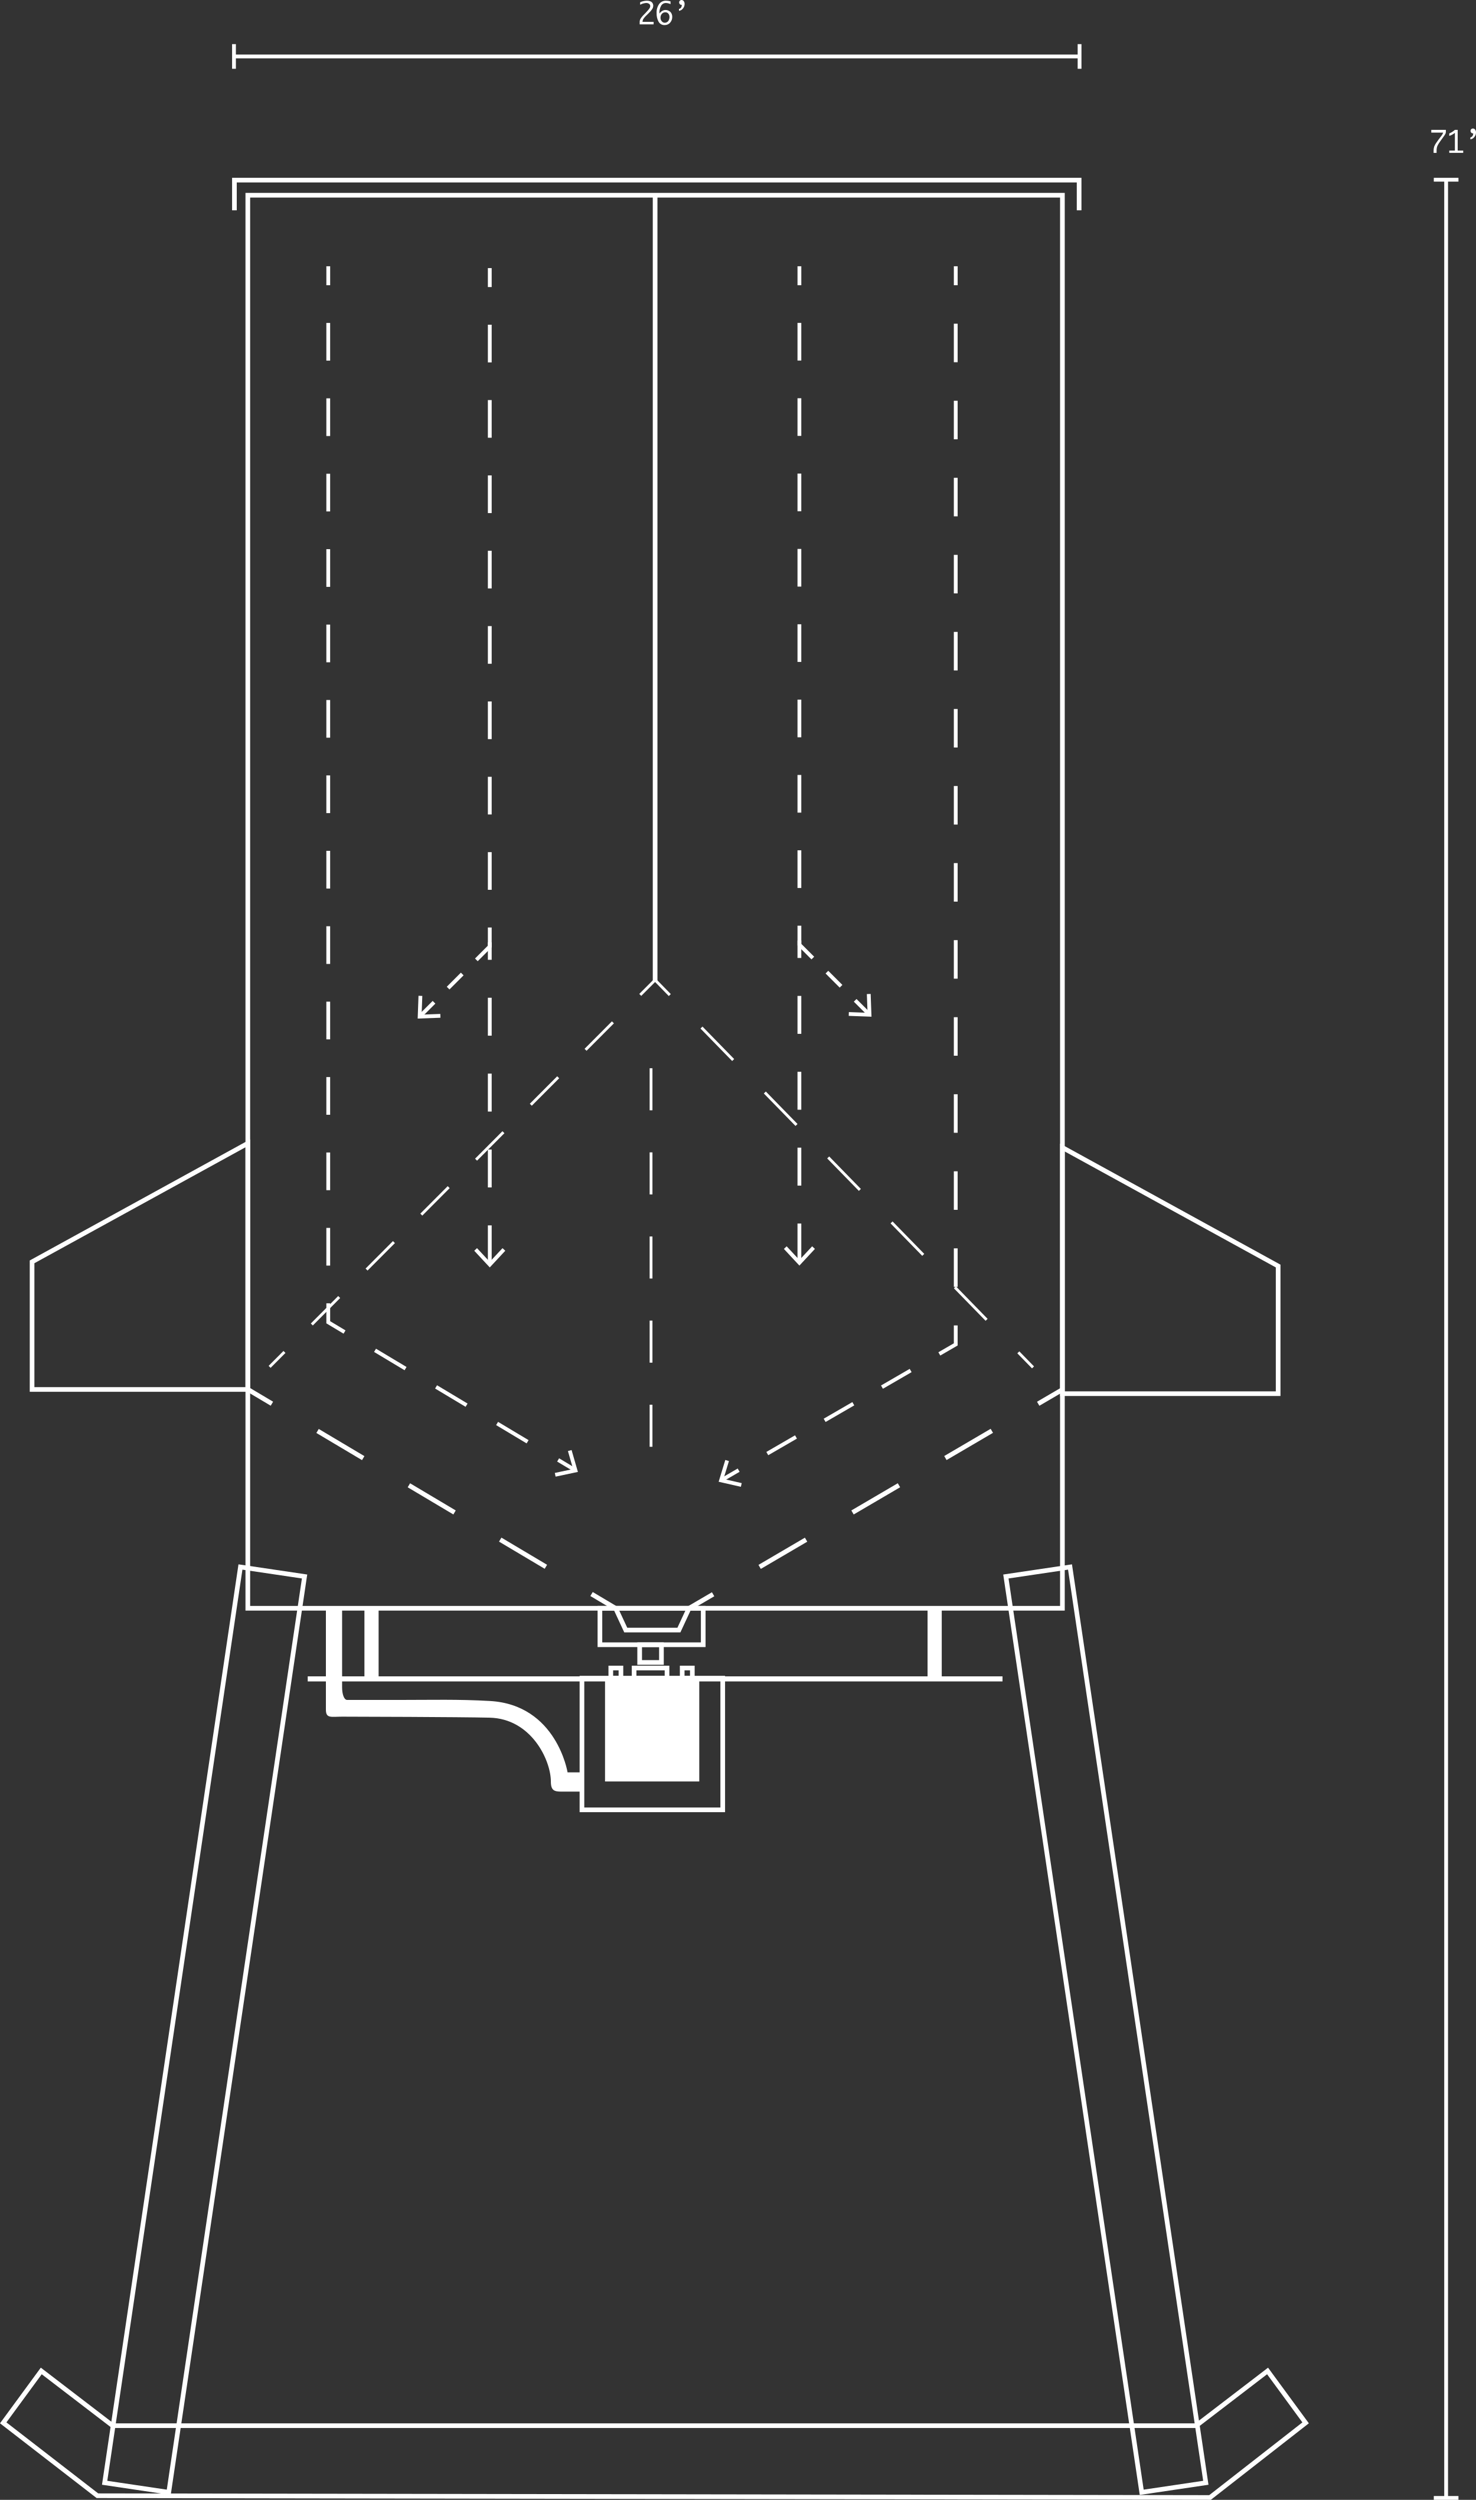 <?xml version="1.0" encoding="UTF-8"?><svg id="Layer_1" xmlns="http://www.w3.org/2000/svg" xmlns:xlink="http://www.w3.org/1999/xlink" viewBox="0 0 1052.86 1783"><rect x="0" y="0" width="1052.86" height="1783" fill="#333333" stroke="none"/><defs><style>.cls-1{clip-path:url(#clippath);}.cls-2,.cls-3,.cls-4,.cls-5,.cls-6{fill:none;}.cls-2,.cls-7{stroke-width:0px;}.cls-3{stroke-dasharray:0 0 27.66 27.66;}.cls-3,.cls-4,.cls-5,.cls-6{stroke:#fff;stroke-miterlimit:10;stroke-width:2px;}.cls-5{stroke-dasharray:0 0 32.36 32.36;}.cls-6{stroke-dasharray:0 0 30 30;}.cls-7{fill:#fff;}</style><clipPath id="clippath"><rect class="cls-2" width="1052.86" height="1783"/></clipPath></defs><rect class="cls-7" x="1030.2" y="128.18" width="2.71" height="1653.47"/><rect class="cls-7" x="1022.76" y="1780.3" width="17.59" height="2.71"/><rect class="cls-7" x="1022.76" y="126.83" width="17.59" height="2.71"/><path class="cls-7" d="m759.5,1148.76H175.1V137.58h584.4v1011.17Zm-581.07-3.33h577.74V140.91H178.43v1004.52Z"/><rect class="cls-7" x="465.64" y="139.25" width="3.33" height="560.49"/><path class="cls-7" d="m913.39,995.7h-157.21v-180.04l157.21,86.36v93.68Zm-153.89-3.33h150.56v-88.38l-150.56-82.7v171.08Z"/><path class="cls-7" d="m21.22,899.02l157.21-86.36v180.04H21.22v-93.68Zm153.88-80.73l-150.56,82.7v88.38s150.56,0,150.56,0v-171.08Z"/><path class="cls-7" d="m771.42,150h-3.33v-19.85H168.88v19.85h-3.33v-23.18h605.87v23.18Z"/><path class="cls-7" d="m121.78,1779.52l-49.03-7.28.25-1.64,97.12-654.84,49.03,7.27-.25,1.64-97.12,654.84Zm-45.25-10.08l42.44,6.3,96.39-649.9-42.44-6.29-96.39,649.9Z"/><path class="cls-7" d="m813,1779.52l-.24-1.65-97.13-654.84,49.03-7.27.24,1.65,97.13,654.84-49.03,7.27Zm-93.59-653.68l96.39,649.9,42.45-6.3-96.39-649.9-42.45,6.3Z"/><path class="cls-7" d="m853.79,1731.79l50.05-38.35,25.18,34.34-66.46,51.89-792.51-1.25-65.47-50.65,25.18-34.33,49.61,38,.44.34h773.95Zm-1.13-3.33H80.97l-51.86-39.73-29.11,39.69,68.93,53.33,794.21,1.25h.58l69.91-54.58-29.1-39.68-51.87,39.72Z"/><path class="cls-7" d="m503.29,1174.77h-77.02v-29.34h77.02v29.34Zm-73.69-3.33h70.36v-22.68h-70.36v22.68Z"/><path class="cls-7" d="m485.34,1164.29h-40.05l-7.67-16.49,3.02-1.4,6.78,14.57h35.8l6.78-14.57,3.01,1.4-7.67,16.49Z"/><rect class="cls-7" x="259.96" y="1147.09" width="10.11" height="49.85"/><rect class="cls-7" x="661.65" y="1147.09" width="10.11" height="49.85"/><rect class="cls-7" x="219.5" y="1195.66" width="495.61" height="3.61"/><g class="cls-1"><path class="cls-7" d="m232.47,1147.1v72.25c0,6.5,3.61,5.06,11.56,5.06s84.16.21,105.26.72c29.71.72,43.65,30.34,43.65,45.53,0,6.52,2.56,7.21,7.58,7.21h14.45v-13.73h-10.11s-7.72-48.2-55.4-50.91c-22.93-1.3-41.13-.75-64.25-.75h-37.57c-2.17,0-3.61-3.97-3.61-9.03v-56.35h-11.56Z"/><path class="cls-7" d="m473.48,1187.41h-18.86v-15.97h18.86v15.97Zm-15.53-3.33h12.21v-9.31h-12.21v9.31Z"/><path class="cls-7" d="m477.46,1198.61h-26.81v-10.55h26.81v10.55Zm-23.48-3.33h20.15v-3.9h-20.15v3.9Z"/><path class="cls-7" d="m444.58,1198.61h-10.55v-10.55h10.55v10.55Zm-7.22-3.33h3.9v-3.9h-3.9v3.9Z"/><path class="cls-7" d="m495.52,1198.61h-10.56v-10.55h10.55v10.55Zm-7.23-3.33h3.9v-3.9h-3.9v3.9Z"/><path class="cls-7" d="m517.2,1292.53h-103.75v-97.25h103.75v97.25Zm-100.42-3.32h97.1v-90.6h-97.1v90.6Z"/><rect class="cls-7" x="431.58" y="1196.94" width="67.22" height="73.69"/><rect class="cls-7" x="490.14" y="1140.39" width="19.96" height="3.33" transform="translate(-508.32 408.95) rotate(-30.33)"/><path class="cls-7" d="m542.71,1119.02l-1.68-2.87,33.12-19.41,1.68,2.87-33.12,19.41Zm66.25-38.82l-1.68-2.87,33.12-19.41,1.68,2.87-33.12,19.41Zm66.25-38.82l-1.68-2.87,33.12-19.41,1.68,2.87-33.12,19.41Z"/><rect class="cls-7" x="739.24" y="994.43" width="19.96" height="3.33" transform="translate(-400.5 514.77) rotate(-30.33)"/><rect class="cls-7" x="183.69" y="986.16" width="3.33" height="19.97" transform="translate(-765.55 646.23) rotate(-59.26)"/><path class="cls-7" d="m388.54,1118.94l-32.57-19.38,1.7-2.86,32.57,19.38-1.7,2.86Zm-65.15-38.75l-32.57-19.38,1.7-2.86,32.57,19.38-1.7,2.86Zm-65.15-38.75l-32.57-19.38,1.7-2.86,32.57,19.38-1.7,2.86Z"/><rect class="cls-7" x="428.88" y="1132.01" width="3.33" height="19.96" transform="translate(-771.03 928.16) rotate(-59.25)"/><rect class="cls-7" x="232.8" y="189.91" width="2.71" height="13.53"/><path class="cls-7" d="m235.5,902.69h-2.71v-26.89h2.71v26.89Zm0-53.79h-2.71v-26.89h2.71v26.89Zm0-53.79h-2.71v-26.89h2.71v26.89Zm0-53.79h-2.71v-26.89h2.71v26.89Zm0-53.79h-2.71v-26.89h2.71v26.89Zm0-53.79h-2.71v-26.89h2.71v26.89Zm0-53.79h-2.71v-26.89h2.71v26.89Zm0-53.79h-2.71v-26.89h2.71v26.89Zm0-53.79h-2.71v-26.89h2.71v26.89Zm0-53.79h-2.71v-26.89h2.71v26.89Zm0-53.79h-2.71v-26.89h2.71v26.89Zm0-53.79h-2.71v-26.89h2.71v26.89Zm0-53.79h-2.71v-26.89h2.71v26.89Z"/><path class="cls-7" d="m245.06,951.23l-12.26-7.35v-14.3h2.71v12.77l10.95,6.56-1.39,2.32Z"/><path class="cls-7" d="m375.65,1029.5l-21.76-13.04,1.39-2.32,21.76,13.04-1.39,2.32Zm-43.53-26.09l-21.76-13.05,1.39-2.32,21.76,13.04-1.39,2.32Zm-43.53-26.09l-21.76-13.04,1.39-2.32,21.76,13.04-1.39,2.32Z"/><rect class="cls-7" x="402.56" y="1038.09" width="2.71" height="13.53" transform="translate(-699.99 854.39) rotate(-59.08)"/><path class="cls-7" d="m396.33,1053.22l-.57-2.65,13.06-2.77-3.71-12.82,2.6-.75,4.52,15.61-15.9,3.37Z"/><rect class="cls-7" x="680.4" y="189.91" width="2.71" height="13.53"/><path class="cls-7" d="m683.1,917.87h-2.71v-27.48h2.71v27.48Zm0-54.96h-2.71v-27.48h2.71v27.48Zm0-54.96h-2.71v-27.48h2.71v27.48Zm0-54.96h-2.71v-27.48h2.71v27.48Zm0-54.96h-2.71v-27.48h2.71v27.48Zm0-54.96h-2.71v-27.48h2.71v27.48Zm0-54.96h-2.71v-27.48h2.71v27.48Zm0-54.96h-2.71v-27.48h2.71v27.48Zm0-54.96h-2.71v-27.48h2.71v27.48Zm0-54.96h-2.71v-27.48h2.71v27.48Zm0-54.96h-2.71v-27.48h2.71v27.48Zm0-54.96h-2.71v-27.48h2.71v27.48Zm0-54.96h-2.71v-27.48h2.71v27.48Z"/><path class="cls-7" d="m670.72,966.84l-1.36-2.34,11.03-6.39v-12.75h2.71v14.31l-12.38,7.17Z"/><path class="cls-7" d="m548.01,1037.93l-1.35-2.34,20.45-11.85,1.36,2.34-20.46,11.85Zm40.9-23.7l-1.36-2.34,20.45-11.85,1.36,2.34-20.45,11.85Zm40.9-23.7l-1.36-2.34,20.45-11.85,1.36,2.34-20.45,11.85Z"/><rect class="cls-7" x="514.26" y="1050.65" width="13.53" height="2.71" transform="translate(-457.66 403.66) rotate(-30.13)"/><path class="cls-7" d="m517.38,1041.32l2.59.79-3.9,12.76,13.01,2.96-.6,2.64-15.85-3.61,4.75-15.54Z"/><rect class="cls-7" x="568.88" y="189.91" width="2.71" height="13.53"/><path class="cls-7" d="m571.58,633.35h-2.71v-26.87h2.71v26.87Zm0-53.74h-2.71v-26.87h2.71v26.87Zm0-53.74h-2.71v-26.87h2.71v26.87Zm0-53.74h-2.71v-26.87h2.71v26.87Zm0-53.74h-2.71v-26.87h2.71v26.87Zm0-53.74h-2.71v-26.87h2.71v26.87Zm0-53.74h-2.71v-26.87h2.71v26.87Zm0-53.74h-2.71v-26.87h2.71v26.87Z"/><path class="cls-7" d="m578.84,684.28l-9.96-9.96v-14.09h2.71v12.97l9.17,9.17-1.91,1.91Z"/><rect class="cls-7" x="593.55" y="691.3" width="2.71" height="14.24" transform="translate(-319.62 625.22) rotate(-45)"/><rect class="cls-7" x="613.44" y="711.54" width="2.71" height="13.53" transform="translate(-327.86 645.24) rotate(-45.01)"/><path class="cls-7" d="m605.41,724.58l.1-2.71,13.33.49-.49-13.34,2.71-.1.59,16.24-16.24-.59Z"/><path class="cls-7" d="m571.58,899.75h-2.71v-27.06h2.71v27.06Zm0-54.12h-2.71v-27.06h2.71v27.06Zm0-54.12h-2.71v-27.06h2.71v27.06Zm0-54.12h-2.71v-27.06h2.71v27.06Zm0-54.12h-2.71v-12.45h2.71v12.45Z"/><path class="cls-7" d="m581.3,890.78l-1.98-1.85-9.09,9.77-9.09-9.77-1.98,1.85,11.07,11.9,11.07-11.9Z"/><rect class="cls-7" x="166.91" y="38.91" width="603.16" height="2.71"/><rect class="cls-7" x="165.55" y="31.47" width="2.71" height="17.59"/><rect class="cls-7" x="768.72" y="31.47" width="2.71" height="17.59"/><path class="cls-7" d="m466.22,17.39h-9.93v-1.81c0-.51.1-1.02.28-1.5.26-.65.63-1.26,1.09-1.79.53-.66,1.1-1.3,1.7-1.91l1.12-1.14c.23-.23.72-.77,1.48-1.62.57-.59,1.07-1.25,1.5-1.95.23-.41.36-.86.37-1.33.02-.65-.3-1.27-.84-1.63-.56-.38-1.22-.58-1.9-.58-.45,0-.91.05-1.35.14-.44.08-.87.19-1.3.32-.37.12-.98.38-1.82.76v-1.75c.85-.41,1.74-.7,2.67-.87.73-.14,1.47-.22,2.21-.24.8,0,1.6.13,2.35.42.67.24,1.23.7,1.6,1.3.34.56.52,1.21.52,1.87-.02.8-.25,1.59-.67,2.27-.72,1.1-1.57,2.1-2.53,2.99l-1.21,1.2-1.01.99c-.58.57-1.1,1.2-1.56,1.87-.41.65-.63,1.4-.65,2.17h7.89v1.81Z"/><path class="cls-7" d="m470.37,9.69c.49-.74,1.14-1.37,1.89-1.85.74-.47,1.6-.72,2.48-.71.85,0,1.68.21,2.43.62.74.39,1.35,1,1.75,1.74.42.8.62,1.7.6,2.6.02,1.49-.51,2.94-1.5,4.07-.98,1.15-2.43,1.78-3.94,1.73-1.77.08-3.44-.85-4.3-2.4-1.01-1.87-1.5-3.99-1.42-6.12-.13-2.3.51-4.58,1.81-6.48,1.14-1.56,2.97-2.45,4.9-2.38,1.09,0,2.18.16,3.22.48v1.98c-1.03-.52-2.16-.81-3.31-.84-1.42-.02-2.74.76-3.4,2.02-.86,1.57-1.28,3.33-1.21,5.12v.42Zm3.86,6.55c.57,0,1.12-.17,1.6-.47.56-.34,1-.85,1.26-1.45.31-.67.47-1.39.46-2.13.04-.89-.24-1.76-.78-2.46-.54-.65-1.36-1.01-2.21-.96-.94-.02-1.84.39-2.45,1.11-.64.76-.98,1.72-.96,2.71-.04.96.3,1.91.94,2.63.53.64,1.31,1.01,2.14,1.02"/><path class="cls-7" d="m484.32,7.7v-1.32c.43-.09.82-.29,1.16-.57.28-.27.49-.59.63-.94.17-.44.25-.92.24-1.39-.54.05-1.08-.16-1.45-.56-.29-.32-.46-.74-.46-1.18-.01-.47.18-.92.52-1.25.32-.32.75-.5,1.2-.5.6,0,1.17.29,1.53.77.46.6.69,1.34.64,2.1,0,.76-.17,1.52-.51,2.2-.33.67-.8,1.27-1.38,1.75-.61.5-1.35.81-2.13.9"/><path class="cls-7" d="m1022.61,109.04v-1.47c-.02-.98.11-1.96.39-2.9.34-.93.8-1.81,1.37-2.61.66-.96,1.18-1.7,1.58-2.22l1.71-2.27.62-.79c.49-.67.89-1.4,1.2-2.18h-8.51v-1.97h10.41v1.31c0,.5-.1.99-.31,1.45-.56.99-1.19,1.94-1.89,2.84-.25.35-.5.69-.75,1.04l-1.1,1.54c-.71.99-1.23,1.79-1.56,2.38-.33.58-.59,1.2-.77,1.85-.19.83-.28,1.68-.26,2.53v1.47h-2.14Z"/><path class="cls-7" d="m1037.81,107.4v-12.66c-.55.44-1.12.84-1.72,1.2-.73.41-1.5.75-2.29,1.01v-1.78c1.48-.61,2.83-1.47,4.02-2.55h1.97v14.77h3.94v1.64h-9.93v-1.64h4.02Z"/><path class="cls-7" d="m1048.84,99.35v-1.32c.43-.09.82-.29,1.16-.57.28-.27.49-.59.63-.94.17-.44.25-.92.24-1.39-.54.04-1.08-.16-1.45-.56-.29-.32-.46-.74-.47-1.18-.01-.47.18-.92.52-1.24.32-.32.75-.5,1.21-.5.6,0,1.17.29,1.53.77.46.6.69,1.34.64,2.1,0,.76-.17,1.52-.51,2.2-.33.67-.8,1.27-1.38,1.75-.61.5-1.35.81-2.13.9"/></g><rect class="cls-7" x="348.01" y="191.22" width="2.71" height="13.53"/><path class="cls-7" d="m348.01,607.79h2.71v26.87h-2.71v-26.87Zm0-53.74h2.71v26.87h-2.71v-26.87Zm0-53.74h2.71v26.87h-2.71v-26.87Zm0-53.74h2.71v26.87h-2.71v-26.87Zm0-53.74h2.71v26.87h-2.71v-26.87Zm0-53.74h2.71v26.87h-2.71v-26.87Zm0-53.74h2.71v26.87h-2.71v-26.87Zm0-53.74h2.71v26.87h-2.71v-26.87Z"/><path class="cls-7" d="m338.84,683.67l9.17-9.17v-12.97h2.71v14.09s-9.96,9.96-9.96,9.96l-1.91-1.91Z"/><rect class="cls-7" x="317.57" y="698.38" width="14.24" height="2.71" transform="translate(-399.69 434.54) rotate(-45)"/><rect class="cls-7" x="298.04" y="718.27" width="13.53" height="2.71" transform="translate(-419.53 426.2) rotate(-44.99)"/><path class="cls-7" d="m297.94,726.48l.59-16.24,2.71.1-.49,13.34,13.33-.49.1,2.71-16.24.59Z"/><path class="cls-7" d="m348.01,874h2.71v27.06h-2.71v-27.06Zm0-54.12h2.71v27.06h-2.71v-27.06Zm0-54.12h2.71v27.06h-2.71v-27.06Zm0-54.12h2.71v27.06h-2.71v-27.06Zm0-39.51h2.71v12.45h-2.71v-12.45Z"/><path class="cls-7" d="m349.36,903.99l11.07-11.9-1.98-1.85-9.09,9.77-9.09-9.77-1.98,1.85,11.07,11.9Z"/><line class="cls-4" x1="192.32" y1="974.91" x2="202.91" y2="964.28"/><line class="cls-3" x1="222.43" y1="944.69" x2="446.95" y2="719.41"/><polyline class="cls-4" points="456.71 709.62 467.3 699 477.78 709.73"/><line class="cls-5" x1="500.38" y1="732.9" x2="715.09" y2="952.97"/><line class="cls-4" x1="726.39" y1="964.55" x2="736.87" y2="975.29"/><line class="cls-6" x1="464.4" y1="761.92" x2="464.4" y2="1058.05"/></svg>